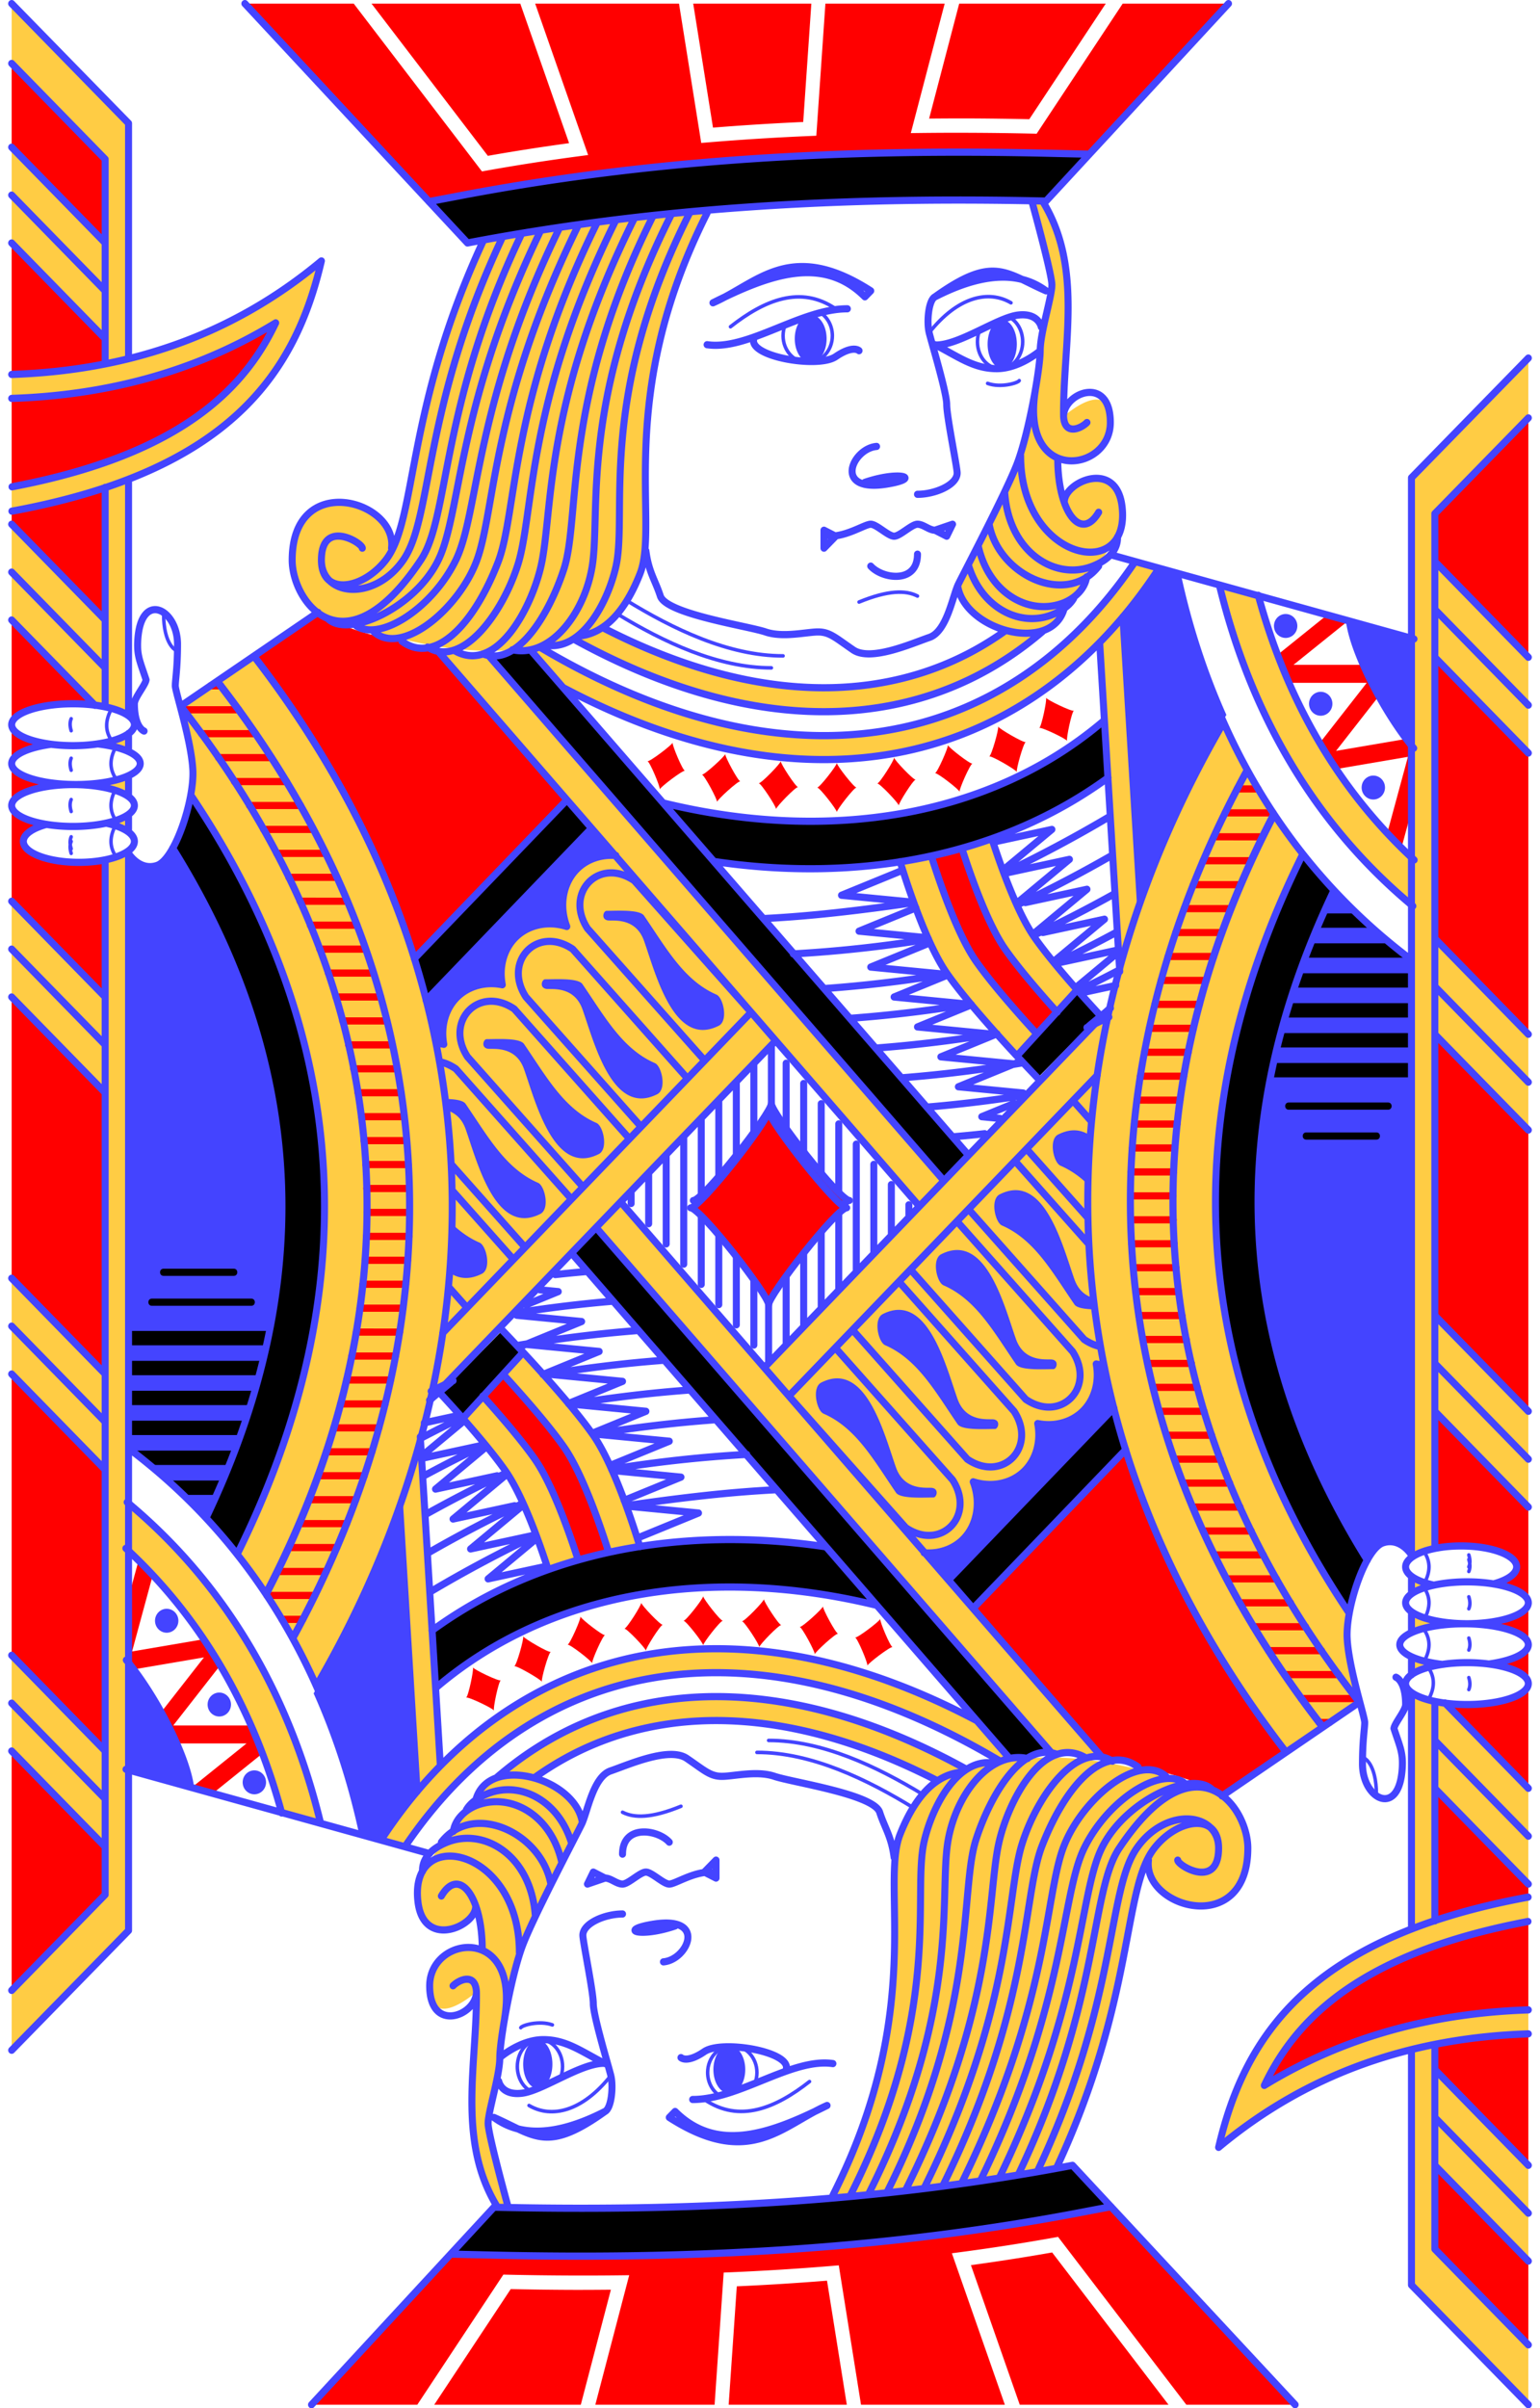 <?xml version="1.0" encoding="UTF-8" standalone="no"?>
<svg
   width="1.743in"
   height="2.725in"
   viewBox="-120 -168 167.335 261.582"
   preserveAspectRatio="none"
   class="card"
   face="JD"
   version="1.1"
   id="svg3675"
   xmlns="http://www.w3.org/2000/svg"
   xmlns:svg="http://www.w3.org/2000/svg">
  <defs
     id="defs3589" />
  <g
     id="use3635"
     transform="matrix(0.127,0,0,0.13,-118.732,-167.609)">
    <path
       fill="#ffcc44"
       d="M 0,0 V 602.5 A 52.5,17.5 0 0 1 52.5,585 52.5,17.5 0 0 1 100,595.092 V 397.393 C 208.286,356.236 247.222,289.517 265,215 214.523,256.168 159.203,282.41 100,296.691 V 100 Z M 0,602.5 V 635 c 0,-7.263 13.907,-13.493 33.711,-16.141 l 0.301,-0.002 A 52.5,17.5 0 0 1 0,602.5 Z M 0,635 v 35 A 52.5,17.5 0 0 1 52.5,652.5 52.5,17.5 0 0 1 100,662.592 V 645.057 C 90.047,649.557 73.609,652.5 55,652.5 24.624,652.5 0,644.665 0,635 Z m 0,35 V 1710 L 100,1610 V 707.814 C 92.207,713.556 76.108,717.5 57.5,717.5 31.266,717.5 10,709.665 10,700 c 0,-5.867 7.837,-11.059 19.863,-14.234 A 52.5,17.5 0 0 1 0,670 Z M 872.922,165.369 C 878.474,185.244 890,227.409 890,235 c 0,10 -10,40 -10,55 0,15 -10,70 -20,95 -10,25 -45,90 -50.285,100.826 2.871,18.592 22.06,32.816 42.186,38.035 l -1.488,-0.033 c -33.861,23.766 -71.467,38.494 -112.363,44.629 C 669.735,578.704 590.814,564.241 505.551,521.316 l -0.656,0.295 c 11.605,-7.363 23.09,-21.337 32.703,-45.244 C 554.796,433.598 515,330 595,175 527.022,174.999 461.402,179.195 403.783,197.625 342.894,325.705 345.947,412.394 326.031,454.139 330,415 240,390 240,465 c 0,20.578 15.555,49.798 43.029,51.09 65.149,21.071 129.949,36.622 202.684,12.24 2.377,-0.215 4.794,-0.655 7.232,-1.334 l -10.629,4.787 c 93.453,50.018 181.504,68.032 258.699,56.453 52.213,-7.832 99.7,-29.078 141.033,-63.695 l -1.729,-0.039 c 9.594,-2.607 17.178,-8.654 20.148,-18.941 24.05,-28.32 34.2,-44.003 46.781,-61.896 2.826,-6.006 3.973,-13.878 2.75,-23.664 -5,-40 -49.999,-20 -49.881,-4.727 -3.373,-10.432 -5.12,-21.981 -4.975,-35.377 C 914.503,387.622 940,374.143 940,350 c 0,-40 -40,-5 -40,-5 0,0 16.804,-123.51 -17.262,-178.781 z m 88.279,300.824 C 905.569,546.711 830.55,595.029 743.984,608.014 655.935,621.221 556.541,598.183 453.027,538.369 L 445,540 l 27.33,31.725 c 96.126,49.651 189.63,68.817 274.621,56.068 70.778,-10.617 134.609,-43.834 186.826,-96.938 l -2.9,3.176 17.164,274.627 17.586,-58.613 c -4.428,-70.84 -9.68,-154.886 -14.854,-237.656 9.408,-10.912 18.381,-22.524 26.883,-34.828 l 3.633,-5.258 z m 72.141,19.826 c 26.259,105.355 79.358,198.02 165.481,268.012 l 1.105,-38.525 C 1133.563,655.602 1090.542,580.332 1066.561,494.352 Z m -668.078,55.541 151.07,170.174 c -0.862,-0.059 -1.722,-0.103 -2.578,-0.115 -1.297,-0.018 -2.586,0.017 -3.863,0.105 -10.219,0.706 -19.688,4.787 -26.588,11.688 -11.544,11.544 -15.19,30.278 -8.35,47.686 -5.928,-1.859 -11.945,-2.542 -17.723,-2.143 -10.219,0.706 -19.689,4.787 -26.59,11.688 -9.67,9.67 -13.793,24.386 -10.859,39.141 -4.226,-0.84 -8.449,-1.111 -12.551,-0.828 -10.219,0.706 -19.689,4.787 -26.59,11.688 -9.617,9.617 -13.748,24.224 -10.908,38.896 -0.283,-0.06 -0.566,-0.133 -0.85,-0.188 -0.98,-0.203 -1.978,-0.307 -2.979,-0.311 -0.87,-0.003 -1.723,0.067 -2.555,0.207 l 0.389,2.127 C 342.124,763.333 292.851,653.033 207.75,544.896 l -63.596,41.584 C 147.98,601.13 154.045,623.759 155,640 c 0.352,5.977 -0.336,13.376 -1.412,21.789 156.379,228.199 134.295,446.701 38.824,633.137 27.042,33.288 49.713,70.29 68.02,110.166 43.963,-73.483 78.356,-154.444 98.051,-240.098 l -0.309,1.623 295.531,-300.145 121.16,136.479 21.035,-21.363 -387.895,-436.938 z M 100,609.904 a 52.5,17.5 0 0 1 -26.826,8.654 l 0.662,-0.006 c 10.648,1.235 19.751,3.489 26.164,6.389 z m 0,67.5 a 52.5,17.5 0 0 1 -19.865,7.443 l 1.057,-0.019 c 8.065,1.713 14.629,4.275 18.809,7.354 z m 738.641,20.332 -25.588,8.225 C 821.502,731.58 835.544,769.762 850,790 c 10.843,15.18 28.269,35.064 44.529,52.715 0,0 23.036,-12.071 16.199,-19.656 C 897.241,808.094 883.902,792.462 875,780 860.874,760.224 847.144,723.315 838.641,697.736 Z m -51.791,14.543 -26.717,4.648 C 767.967,741.662 783.721,787.209 800,810 c 14.389,20.144 40.371,48.569 59.836,69.07 7.133,7.513 16.883,-18.613 16.883,-18.613 C 858.628,841.113 837.464,817.45 825,800 809.834,778.767 795.125,737.784 786.85,712.279 Z"
       id="path3803" />
  </g>
  <g
     id="use3637"
     transform="matrix(-0.127,0,0,-0.13,46.068,93.191)">
    <path
       fill="#ffcc44"
       d="M 0,0 V 602.5 A 52.5,17.5 0 0 1 52.5,585 52.5,17.5 0 0 1 100,595.092 V 397.393 C 208.286,356.236 247.222,289.517 265,215 214.523,256.168 159.203,282.41 100,296.691 V 100 Z M 0,602.5 V 635 c 0,-7.263 13.907,-13.493 33.711,-16.141 l 0.301,-0.002 A 52.5,17.5 0 0 1 0,602.5 Z M 0,635 v 35 A 52.5,17.5 0 0 1 52.5,652.5 52.5,17.5 0 0 1 100,662.592 V 645.057 C 90.047,649.557 73.609,652.5 55,652.5 24.624,652.5 0,644.665 0,635 Z m 0,35 V 1710 L 100,1610 V 707.814 C 92.207,713.556 76.108,717.5 57.5,717.5 31.266,717.5 10,709.665 10,700 c 0,-5.867 7.837,-11.059 19.863,-14.234 A 52.5,17.5 0 0 1 0,670 Z M 872.922,165.369 C 878.474,185.244 890,227.409 890,235 c 0,10 -10,40 -10,55 0,15 -10,70 -20,95 -10,25 -45,90 -50.285,100.826 2.871,18.592 22.06,32.816 42.186,38.035 l -1.488,-0.033 c -33.861,23.766 -71.467,38.494 -112.363,44.629 C 669.735,578.704 590.814,564.241 505.551,521.316 l -0.656,0.295 c 11.605,-7.363 23.09,-21.337 32.703,-45.244 C 554.796,433.598 515,330 595,175 527.022,174.999 461.402,179.195 403.783,197.625 342.894,325.705 345.947,412.394 326.031,454.139 330,415 240,390 240,465 c 0,20.578 15.555,49.798 43.029,51.09 65.149,21.071 129.949,36.622 202.684,12.24 2.377,-0.215 4.794,-0.655 7.232,-1.334 l -10.629,4.787 c 93.453,50.018 181.504,68.032 258.699,56.453 52.213,-7.832 99.7,-29.078 141.033,-63.695 l -1.729,-0.039 c 9.594,-2.607 17.178,-8.654 20.148,-18.941 24.05,-28.32 34.2,-44.003 46.781,-61.896 2.826,-6.006 3.973,-13.878 2.75,-23.664 -5,-40 -49.999,-20 -49.881,-4.727 -3.373,-10.432 -5.12,-21.981 -4.975,-35.377 C 914.503,387.622 940,374.143 940,350 c 0,-40 -40,-5 -40,-5 0,0 16.804,-123.51 -17.262,-178.781 z m 88.279,300.824 C 905.569,546.711 830.55,595.029 743.984,608.014 655.935,621.221 556.541,598.183 453.027,538.369 L 445,540 l 27.33,31.725 c 96.126,49.651 189.63,68.817 274.621,56.068 70.778,-10.617 134.609,-43.834 186.826,-96.938 l -2.9,3.176 17.164,274.627 17.586,-58.613 c -4.428,-70.84 -9.68,-154.886 -14.854,-237.656 9.408,-10.912 18.381,-22.524 26.883,-34.828 l 3.633,-5.258 z m 72.141,19.826 c 26.259,105.355 79.358,198.02 165.481,268.012 l 1.105,-38.525 C 1133.563,655.602 1090.542,580.332 1066.561,494.352 Z m -668.078,55.541 151.07,170.174 c -0.862,-0.059 -1.722,-0.103 -2.578,-0.115 -1.297,-0.018 -2.586,0.017 -3.863,0.105 -10.219,0.706 -19.688,4.787 -26.588,11.688 -11.544,11.544 -15.19,30.278 -8.35,47.686 -5.928,-1.859 -11.945,-2.542 -17.723,-2.143 -10.219,0.706 -19.689,4.787 -26.59,11.688 -9.67,9.67 -13.793,24.386 -10.859,39.141 -4.226,-0.84 -8.449,-1.111 -12.551,-0.828 -10.219,0.706 -19.689,4.787 -26.59,11.688 -9.617,9.617 -13.748,24.224 -10.908,38.896 -0.283,-0.06 -0.566,-0.133 -0.85,-0.188 -0.98,-0.203 -1.978,-0.307 -2.979,-0.311 -0.87,-0.003 -1.723,0.067 -2.555,0.207 l 0.389,2.127 C 342.124,763.333 292.851,653.033 207.75,544.896 l -63.596,41.584 C 147.98,601.13 154.045,623.759 155,640 c 0.352,5.977 -0.336,13.376 -1.412,21.789 156.379,228.199 134.295,446.701 38.824,633.137 27.042,33.288 49.713,70.29 68.02,110.166 43.963,-73.483 78.356,-154.444 98.051,-240.098 l -0.309,1.623 295.531,-300.145 121.16,136.479 21.035,-21.363 -387.895,-436.938 z M 100,609.904 a 52.5,17.5 0 0 1 -26.826,8.654 l 0.662,-0.006 c 10.648,1.235 19.751,3.489 26.164,6.389 z m 0,67.5 a 52.5,17.5 0 0 1 -19.865,7.443 l 1.057,-0.019 c 8.065,1.713 14.629,4.275 18.809,7.354 z m 738.641,20.332 -25.588,8.225 C 821.502,731.58 835.544,769.762 850,790 c 10.843,15.18 28.269,35.064 44.529,52.715 0,0 23.036,-12.071 16.199,-19.656 C 897.241,808.094 883.902,792.462 875,780 860.874,760.224 847.144,723.315 838.641,697.736 Z m -51.791,14.543 -26.717,4.648 C 767.967,741.662 783.721,787.209 800,810 c 14.389,20.144 40.371,48.569 59.836,69.07 7.133,7.513 16.883,-18.613 16.883,-18.613 C 858.628,841.113 837.464,817.45 825,800 809.834,778.767 795.125,737.784 786.85,712.279 Z"
       id="path3807" />
  </g>
  <g
     id="use3639"
     transform="matrix(0.127,0,0,0.13,-118.732,-167.609)">
    <path
       fill="#ff0000"
       d="m 199.521,0 157.664,165.582 25.473,-4.902 c 149.958,-27.996 296.776,-37.138 441.393,-36.51 20.66,0.09 41.275,0.378 61.848,0.84 l 34.475,1.57 L 1040.949,0 h -90.371 l -73.627,108.701 -3.268,-0.072 c -17.44,-0.384 -35.101,-0.607 -52.801,-0.684 -14.191,-0.062 -28.397,-0.029 -43.678,0.152 l -7.916,0.094 L 798.268,0 H 696.223 l -7.773,110.4 -5.359,0.221 c -28.906,1.195 -58.058,2.965 -87.605,5.359 L 589.971,116.428 570.955,0 H 447.898 l 45.314,126.52 -7.391,0.957 c -26.194,3.391 -52.95,7.403 -79.91,12.123 L 402.369,140.221 292.633,0 Z m 108.35,0 99.543,127.197 c 23.432,-4.051 46.649,-7.54 69.502,-10.588 L 435.15,0 Z m 275.244,0 16.924,103.627 c 25.991,-2.041 51.693,-3.606 77.189,-4.721 L 684.191,0 Z m 227.576,0 -25.73,96.07 c 12.299,-0.107 24.295,-0.176 35.975,-0.125 16.664,0.072 33.27,0.302 49.725,0.645 L 936.086,0 Z M 0,50 v 70 l 80,80 v -70 z m 0,150 v 109.854 c 27.325,-0.911 54.014,-3.781 80,-8.816 V 280 Z m 225.898,66.748 C 156.887,308.026 80.516,327.253 0,329.854 v 73.936 c 87.942,-16.247 143.49,-43.188 179.627,-75.494 20.794,-18.589 35.415,-39.201 46.271,-61.547 z M 80,404.438 C 56.424,412.129 29.87,418.722 0,424.094 V 435 l 80,80 z m 182.084,104.172 -54.93,36.684 c 65.585,82.864 109.888,167.062 137.031,251.623 L 475.107,665.293 365.264,541.561 c -34.415,-10.878 -70.714,-12.66 -103.18,-32.951 z m 863.334,2.24 -42.344,33.27 9.807,23.381 h 66.514 l -40.512,50.641 14.359,21.424 61.381,-10.23 -17.67,63.613 12.203,12.115 10.982,-39.539 -0.596,-43.387 -6.068,-7.82 -60.371,10.062 36.715,-45.895 L 1156.74,552.5 h -60.057 l 46.652,-36.656 z M 0,515 v 87.5 a 52.5,17.5 0 0 1 52.5,-17.5 52.5,17.5 0 0 1 18.664,1.164 z m 0,87.5 V 635 c 0,-7.263 13.907,-13.493 33.711,-16.141 l 0.301,-0.002 A 52.5,17.5 0 0 1 0,602.5 Z M 0,635 v 35 a 52.5,17.5 0 0 1 52.5,-17.5 52.5,17.5 0 0 1 27.5,2.619 v -4.545 C 72.493,651.797 64.012,652.5 55,652.5 24.624,652.5 0,644.665 0,635 Z m 0,35 v 80 l 80,80 V 715.414 C 73.302,716.744 65.642,717.5 57.5,717.5 31.266,717.5 10,709.665 10,700 c 0,-5.867 7.837,-11.059 19.863,-14.234 A 52.5,17.5 0 0 1 0,670 Z M 170.152,567 a 3,3 0 1 0 0,6 h 8.428 0.381 a 3,3 0 1 0 0,-6 h -0.381 z M 72.721,586.354 A 52.5,17.5 0 0 1 80,587.619 v -1.266 z M 146.998,587 a 3,3 0 1 0 0,6 h 46.938 0.355 a 3,3 0 1 0 0,-6 h -0.355 z m 15.473,20 a 3,3 0 1 0 0,6 h 45.842 0.324 a 3,3 0 1 0 0,-6 H 208.312 Z M 80,617.393 a 52.5,17.5 0 0 1 -6.863,1.166 l 0.699,-0.006 c 2.125,0.247 4.17,0.544 6.164,0.869 z M 176.955,627 a 3,3 0 1 0 0,6 h 44.982 0.297 a 3,3 0 1 0 0,-6 h -0.297 z m 13.672,20 a 3,3 0 1 0 0,6 h 44.199 0.27 a 3,3 0 1 0 0,-6 h -0.27 z m 12.871,20 a 3,3 0 1 0 0,6 h 43.381 0.25 a 3,3 0 1 0 0,-6 h -0.25 z m 12.078,20 a 3,3 0 1 0 0,6 h 42.422 a 3,3 0 1 0 0,-6 z m 597.477,18.961 -26.203,6.318 C 795.125,737.784 809.834,778.767 825,800 c 12.701,17.782 34.437,42.018 52.748,61.559 L 894.529,842.715 C 878.269,825.064 860.843,805.18 850,790 835.544,769.762 821.502,731.58 813.053,705.961 Z M 226.846,707 a 3,3 0 1 0 0,6 h 41.582 a 3,3 0 1 0 0,-6 z m 10.307,20 a 3,3 0 1 0 0,6 h 41.021 a 3,3 0 1 0 0,-6 z m 9.557,20 a 3,3 0 1 0 0,6 h 40.467 a 3,3 0 1 0 0,-6 z m 8.814,20 a 3,3 0 1 0 0,6 h 39.76 0.156 a 3,3 0 1 0 0,-6 h -0.156 z m 8.082,20 a 3,3 0 1 0 0,6 h 39.141 a 3,3 0 1 0 0,-6 z m 7.354,20 a 3,3 0 1 0 0,6 h 38.609 a 3,3 0 1 0 0,-6 z m 6.514,20 a 3,3 0 1 0 0,6 h 38.264 a 3,3 0 1 0 0,-6 z M 0,830 v 235 l 80,80 V 910 Z m 283.213,17 a 3,3 0 1 0 0,6 h 37.809 a 3,3 0 1 0 0,-6 z m 5.043,20 a 3,3 0 1 0 0,6 h 37.439 a 3,3 0 1 0 0,-6 z m 4.354,20 a 3,3 0 1 0 0,6 h 37.152 a 3,3 0 1 0 0,-6 z m 3.668,20 a 3,3 0 1 0 0,6 h 36.945 a 3,3 0 1 0 0,-6 z m 2.986,20 a 3,3 0 1 0 0,6 h 36.627 a 3,3 0 1 0 0,-6 z m 2.197,20 a 3,3 0 1 0 0,6 h 36.453 a 3,3 0 1 0 0,-6 z m 1.49,20 a 3,3 0 1 0 0,6 h 36.398 a 3,3 0 1 0 0,-6 z m 0.83,20 a 3,3 0 1 0 0,6 H 340 a 3,3 0 1 0 0,-6 z m 0.174,20 a 3,3 0 1 0 0,6 H 340 a 3,3 0 1 0 0,-6 z m -0.484,20 a 3,3 0 1 0 0,6 h 36.412 a 3,3 0 1 0 0,-6 z m -1.137,20 a 3,3 0 1 0 0,6 h 36.447 a 3,3 0 1 0 0,-6 z m -1.787,20 a 3,3 0 1 0 0,6 h 36.555 a 3,3 0 1 0 0,-6 z m -2.52,20 a 3,3 0 1 0 0,6 h 36.816 a 3,3 0 1 0 0,-6 z m -3.184,20 a 3,3 0 1 0 0,6 h 37.115 a 3,3 0 1 0 0,-6 z m -3.826,20 a 3,3 0 1 0 0,6 h 37.354 a 3,3 0 1 0 0,-6 z M 0,1145 v 235 l 80,80 v -235 z m 286.551,2 a 3,3 0 1 0 0,6 h 37.656 a 3,3 0 1 0 0,-6 z m -5.109,20 a 3,3 0 1 0 0,6 h 38.023 a 3,3 0 1 0 0,-6 z m -5.75,20 a 3,3 0 1 0 0,6 h 38.445 a 3,3 0 1 0 0,-6 z m -6.396,20 a 3,3 0 1 0 0,6 h 38.914 a 3,3 0 1 0 0,-6 z m -7.041,20 a 3,3 0 1 0 0,6 h 39.396 a 3,3 0 1 0 0,-6 z m -7.691,20 a 3,3 0 1 0 0,6 h 39.844 a 3,3 0 1 0 0,-6 z m -8.342,20 a 3,3 0 1 0 0,6 h 40.34 a 3,3 0 0 0 0.002,0 3,3 0 0 0 0.006,0 h 0.039 a 3,3 0 0 0 0.162,-5.996 3,3 0 0 0 -0.178,0 h -0.031 z m -9,20 a 3,3 0 1 0 0,6 h 40.883 a 3,3 0 1 0 0,-6 z m -9.66,20 a 3,3 0 1 0 0,6 h 41.463 a 3,3 0 1 0 0,-6 z m -9.125,20 a 3,3 0 1 0 0,6 h 40.877 a 3,3 0 1 0 0,-6 z m 12.818,20 a 3,3 0 1 0 0,6 h 17.703 0.125 a 3,3 0 1 0 0,-6 h -0.125 z M 0,1459.955 V 1660 l 80,-80 v -40.768 z"
       id="path3811" />
  </g>
  <g
     id="use3641"
     transform="matrix(-0.127,0,0,-0.13,46.068,93.191)">
    <path
       fill="#ff0000"
       d="m 199.521,0 157.664,165.582 25.473,-4.902 c 149.958,-27.996 296.776,-37.138 441.393,-36.51 20.66,0.09 41.275,0.378 61.848,0.84 l 34.475,1.57 L 1040.949,0 h -90.371 l -73.627,108.701 -3.268,-0.072 c -17.44,-0.384 -35.101,-0.607 -52.801,-0.684 -14.191,-0.062 -28.397,-0.029 -43.678,0.152 l -7.916,0.094 L 798.268,0 H 696.223 l -7.773,110.4 -5.359,0.221 c -28.906,1.195 -58.058,2.965 -87.605,5.359 L 589.971,116.428 570.955,0 H 447.898 l 45.314,126.52 -7.391,0.957 c -26.194,3.391 -52.95,7.403 -79.91,12.123 L 402.369,140.221 292.633,0 Z m 108.35,0 99.543,127.197 c 23.432,-4.051 46.649,-7.54 69.502,-10.588 L 435.15,0 Z m 275.244,0 16.924,103.627 c 25.991,-2.041 51.693,-3.606 77.189,-4.721 L 684.191,0 Z m 227.576,0 -25.73,96.07 c 12.299,-0.107 24.295,-0.176 35.975,-0.125 16.664,0.072 33.27,0.302 49.725,0.645 L 936.086,0 Z M 0,50 v 70 l 80,80 v -70 z m 0,150 v 109.854 c 27.325,-0.911 54.014,-3.781 80,-8.816 V 280 Z m 225.898,66.748 C 156.887,308.026 80.516,327.253 0,329.854 v 73.936 c 87.942,-16.247 143.49,-43.188 179.627,-75.494 20.794,-18.589 35.415,-39.201 46.271,-61.547 z M 80,404.438 C 56.424,412.129 29.87,418.722 0,424.094 V 435 l 80,80 z m 182.084,104.172 -54.93,36.684 c 65.585,82.864 109.888,167.062 137.031,251.623 L 475.107,665.293 365.264,541.561 c -34.415,-10.878 -70.714,-12.66 -103.18,-32.951 z m 863.334,2.24 -42.344,33.27 9.807,23.381 h 66.514 l -40.512,50.641 14.359,21.424 61.381,-10.23 -17.67,63.613 12.203,12.115 10.982,-39.539 -0.596,-43.387 -6.068,-7.82 -60.371,10.062 36.715,-45.895 L 1156.74,552.5 h -60.057 l 46.652,-36.656 z M 0,515 v 87.5 a 52.5,17.5 0 0 1 52.5,-17.5 52.5,17.5 0 0 1 18.664,1.164 z m 0,87.5 V 635 c 0,-7.263 13.907,-13.493 33.711,-16.141 l 0.301,-0.002 A 52.5,17.5 0 0 1 0,602.5 Z M 0,635 v 35 a 52.5,17.5 0 0 1 52.5,-17.5 52.5,17.5 0 0 1 27.5,2.619 v -4.545 C 72.493,651.797 64.012,652.5 55,652.5 24.624,652.5 0,644.665 0,635 Z m 0,35 v 80 l 80,80 V 715.414 C 73.302,716.744 65.642,717.5 57.5,717.5 31.266,717.5 10,709.665 10,700 c 0,-5.867 7.837,-11.059 19.863,-14.234 A 52.5,17.5 0 0 1 0,670 Z M 170.152,567 a 3,3 0 1 0 0,6 h 8.428 0.381 a 3,3 0 1 0 0,-6 h -0.381 z M 72.721,586.354 A 52.5,17.5 0 0 1 80,587.619 v -1.266 z M 146.998,587 a 3,3 0 1 0 0,6 h 46.938 0.355 a 3,3 0 1 0 0,-6 h -0.355 z m 15.473,20 a 3,3 0 1 0 0,6 h 45.842 0.324 a 3,3 0 1 0 0,-6 H 208.312 Z M 80,617.393 a 52.5,17.5 0 0 1 -6.863,1.166 l 0.699,-0.006 c 2.125,0.247 4.17,0.544 6.164,0.869 z M 176.955,627 a 3,3 0 1 0 0,6 h 44.982 0.297 a 3,3 0 1 0 0,-6 h -0.297 z m 13.672,20 a 3,3 0 1 0 0,6 h 44.199 0.27 a 3,3 0 1 0 0,-6 h -0.27 z m 12.871,20 a 3,3 0 1 0 0,6 h 43.381 0.25 a 3,3 0 1 0 0,-6 h -0.25 z m 12.078,20 a 3,3 0 1 0 0,6 h 42.422 a 3,3 0 1 0 0,-6 z m 597.477,18.961 -26.203,6.318 C 795.125,737.784 809.834,778.767 825,800 c 12.701,17.782 34.437,42.018 52.748,61.559 L 894.529,842.715 C 878.269,825.064 860.843,805.18 850,790 835.544,769.762 821.502,731.58 813.053,705.961 Z M 226.846,707 a 3,3 0 1 0 0,6 h 41.582 a 3,3 0 1 0 0,-6 z m 10.307,20 a 3,3 0 1 0 0,6 h 41.021 a 3,3 0 1 0 0,-6 z m 9.557,20 a 3,3 0 1 0 0,6 h 40.467 a 3,3 0 1 0 0,-6 z m 8.814,20 a 3,3 0 1 0 0,6 h 39.76 0.156 a 3,3 0 1 0 0,-6 h -0.156 z m 8.082,20 a 3,3 0 1 0 0,6 h 39.141 a 3,3 0 1 0 0,-6 z m 7.354,20 a 3,3 0 1 0 0,6 h 38.609 a 3,3 0 1 0 0,-6 z m 6.514,20 a 3,3 0 1 0 0,6 h 38.264 a 3,3 0 1 0 0,-6 z M 0,830 v 235 l 80,80 V 910 Z m 283.213,17 a 3,3 0 1 0 0,6 h 37.809 a 3,3 0 1 0 0,-6 z m 5.043,20 a 3,3 0 1 0 0,6 h 37.439 a 3,3 0 1 0 0,-6 z m 4.354,20 a 3,3 0 1 0 0,6 h 37.152 a 3,3 0 1 0 0,-6 z m 3.668,20 a 3,3 0 1 0 0,6 h 36.945 a 3,3 0 1 0 0,-6 z m 2.986,20 a 3,3 0 1 0 0,6 h 36.627 a 3,3 0 1 0 0,-6 z m 2.197,20 a 3,3 0 1 0 0,6 h 36.453 a 3,3 0 1 0 0,-6 z m 1.49,20 a 3,3 0 1 0 0,6 h 36.398 a 3,3 0 1 0 0,-6 z m 0.83,20 a 3,3 0 1 0 0,6 H 340 a 3,3 0 1 0 0,-6 z m 0.174,20 a 3,3 0 1 0 0,6 H 340 a 3,3 0 1 0 0,-6 z m -0.484,20 a 3,3 0 1 0 0,6 h 36.412 a 3,3 0 1 0 0,-6 z m -1.137,20 a 3,3 0 1 0 0,6 h 36.447 a 3,3 0 1 0 0,-6 z m -1.787,20 a 3,3 0 1 0 0,6 h 36.555 a 3,3 0 1 0 0,-6 z m -2.52,20 a 3,3 0 1 0 0,6 h 36.816 a 3,3 0 1 0 0,-6 z m -3.184,20 a 3,3 0 1 0 0,6 h 37.115 a 3,3 0 1 0 0,-6 z m -3.826,20 a 3,3 0 1 0 0,6 h 37.354 a 3,3 0 1 0 0,-6 z M 0,1145 v 235 l 80,80 v -235 z m 286.551,2 a 3,3 0 1 0 0,6 h 37.656 a 3,3 0 1 0 0,-6 z m -5.109,20 a 3,3 0 1 0 0,6 h 38.023 a 3,3 0 1 0 0,-6 z m -5.75,20 a 3,3 0 1 0 0,6 h 38.445 a 3,3 0 1 0 0,-6 z m -6.396,20 a 3,3 0 1 0 0,6 h 38.914 a 3,3 0 1 0 0,-6 z m -7.041,20 a 3,3 0 1 0 0,6 h 39.396 a 3,3 0 1 0 0,-6 z m -7.691,20 a 3,3 0 1 0 0,6 h 39.844 a 3,3 0 1 0 0,-6 z m -8.342,20 a 3,3 0 1 0 0,6 h 40.34 a 3,3 0 0 0 0.002,0 3,3 0 0 0 0.006,0 h 0.039 a 3,3 0 0 0 0.162,-5.996 3,3 0 0 0 -0.178,0 h -0.031 z m -9,20 a 3,3 0 1 0 0,6 h 40.883 a 3,3 0 1 0 0,-6 z m -9.66,20 a 3,3 0 1 0 0,6 h 41.463 a 3,3 0 1 0 0,-6 z m -9.125,20 a 3,3 0 1 0 0,6 h 40.877 a 3,3 0 1 0 0,-6 z m 12.818,20 a 3,3 0 1 0 0,6 h 17.703 0.125 a 3,3 0 1 0 0,-6 h -0.125 z M 0,1459.955 V 1660 l 80,-80 v -40.768 z"
       id="path3815" />
  </g>
  <g
     id="use3643"
     transform="matrix(0.127,0,0,0.13,-118.732,-167.609)">
    <path
       fill="#4444ff"
       d="m 509,758 c 9,0 28.315,-1.237 32,4 19,27 34.047,54.141 62,66 5.895,2.501 10.258,21.901 2,26 -38.418,19.069 -54.167,-44.095 -64,-71 -7.297,-19.969 -27.054,-16.342 -31,-17 -6,-1 -3.687,-8 -1,-8 z m -52.661,57.231 c 9,0 28.315,-1.237 32,4 19,27 34.047,54.141 62,66 5.895,2.501 10.258,21.901 2,26 -38.418,19.069 -54.167,-44.095 -64,-71 -7.297,-19.969 -27.054,-16.342 -31,-17 -6,-1 -3.687,-8 -1,-8 z m -50,50 c 9,0 28.315,-1.237 32,4 19,27 34.047,54.141 62,66 5.895,2.501 10.258,21.901 2,26 -38.418,19.069 -54.167,-44.095 -64,-71 -7.297,-19.969 -27.054,-16.342 -31,-17 -6,-1 -3.687,-8 -1,-8 z m -35.09,49.918 c 7.579,0.188 14.956,1.05 17.09,4.082 19,27 34.047,54.141 62,66 5.895,2.501 10.258,21.901 2,26 -38.418,19.069 -54.167,-44.095 -64,-71 -3.549,-9.711 -10.044,-13.842 -16.235,-15.599 m 4.186,94.433 c 7.016,6.682 14.831,12.255 24.049,16.166 5.895,2.501 10.258,21.901 2,26 -10.879,5.4 -19.941,4.206 -27.565,-0.892 M 697.25,280 a 13.625,20 0 0 1 -13.625,20 13.625,20 0 0 1 -13.625,-20 13.625,20 0 0 1 13.625,-20 13.625,20 0 0 1 13.625,20 z m 162.75,4.506 a 12.5,20.292 0 0 1 -12.5,20.292 12.5,20.292 0 0 1 -12.5,-20.292 12.5,20.292 0 0 1 12.5,-20.292 12.5,20.292 0 0 1 12.5,20.292 z m 179.288,309.789 c -17.009,-37.323 -29.874,-76.645 -38.918,-117.435 l -19.08,-4.558 -3.633,5.258 c -8.474,12.264 -17.414,23.846 -26.839,34.714 5.125,82.8 10.381,166.892 15.044,237.706 19.442,-54.632 44.354,-106.743 73.427,-155.684 z m 105.312,-78.325 55.194,14.905 m -55.194,-14.905 c 3.51,27.018 30.401,77.532 54.943,106.167 l 0.251,-91.261 M 137.57,706 c -4.348,7.569 -8.855,12.681 -13.242,14.107 C 109.291,724.995 100,709.976 100,709.976 l 0.078,496.904 c 23.977,17.954 45.709,37.081 66.058,57.431 82.103,-167.626 100.655,-356.414 -28.566,-558.312 z M 100,1610 -10,1720 m 364.528,-887.179 141.618,-143.829 20.83,22.783 c -1.078,-0.089 -2.152,-0.14 -3.221,-0.156 -1.297,-0.018 -2.586,0.017 -3.863,0.105 -10.219,0.706 -19.688,4.787 -26.588,11.688 -11.544,11.544 -15.19,30.278 -8.35,47.686 -5.928,-1.859 -11.945,-2.542 -17.723,-2.143 -10.219,0.706 -19.689,4.787 -26.59,11.688 -9.67,9.67 -13.793,24.386 -10.859,39.141 -4.226,-0.84 -8.449,-1.111 -12.551,-0.828 -10.219,0.706 -19.689,4.787 -26.59,11.688 -9.617,9.617 -13.748,24.224 -10.908,38.896 -0.283,-0.06 -0.566,-0.133 -0.85,-0.188 -0.98,-0.203 -1.978,-0.307 -2.979,-0.311 -0.87,-0.003 -1.723,0.068 -2.555,0.208 z M 1100,520 a 10,10 0 0 1 -10,10 10,10 0 0 1 -10,-10 10,10 0 0 1 10,-10 10,10 0 0 1 10,10 z m 30,65 a 10,10 0 0 1 -10,10 10,10 0 0 1 -10,-10 10,10 0 0 1 10,-10 10,10 0 0 1 10,10 z m 45,70 a 10,10 0 0 1 -10,10 10,10 0 0 1 -10,-10 10,10 0 0 1 10,-10 10,10 0 0 1 10,10 z"
       id="path3819" />
  </g>
  <g
     id="use3645"
     transform="matrix(-0.127,0,0,-0.13,46.068,93.191)">
    <path
       fill="#4444ff"
       d="m 509,758 c 9,0 28.315,-1.237 32,4 19,27 34.047,54.141 62,66 5.895,2.501 10.258,21.901 2,26 -38.418,19.069 -54.167,-44.095 -64,-71 -7.297,-19.969 -27.054,-16.342 -31,-17 -6,-1 -3.687,-8 -1,-8 z m -52.661,57.231 c 9,0 28.315,-1.237 32,4 19,27 34.047,54.141 62,66 5.895,2.501 10.258,21.901 2,26 -38.418,19.069 -54.167,-44.095 -64,-71 -7.297,-19.969 -27.054,-16.342 -31,-17 -6,-1 -3.687,-8 -1,-8 z m -50,50 c 9,0 28.315,-1.237 32,4 19,27 34.047,54.141 62,66 5.895,2.501 10.258,21.901 2,26 -38.418,19.069 -54.167,-44.095 -64,-71 -7.297,-19.969 -27.054,-16.342 -31,-17 -6,-1 -3.687,-8 -1,-8 z m -35.09,49.918 c 7.579,0.188 14.956,1.05 17.09,4.082 19,27 34.047,54.141 62,66 5.895,2.501 10.258,21.901 2,26 -38.418,19.069 -54.167,-44.095 -64,-71 -3.549,-9.711 -10.044,-13.842 -16.235,-15.599 m 4.186,94.433 c 7.016,6.682 14.831,12.255 24.049,16.166 5.895,2.501 10.258,21.901 2,26 -10.879,5.4 -19.941,4.206 -27.565,-0.892 M 697.25,280 a 13.625,20 0 0 1 -13.625,20 13.625,20 0 0 1 -13.625,-20 13.625,20 0 0 1 13.625,-20 13.625,20 0 0 1 13.625,20 z m 162.75,4.506 a 12.5,20.292 0 0 1 -12.5,20.292 12.5,20.292 0 0 1 -12.5,-20.292 12.5,20.292 0 0 1 12.5,-20.292 12.5,20.292 0 0 1 12.5,20.292 z m 179.288,309.789 c -17.009,-37.323 -29.874,-76.645 -38.918,-117.435 l -19.08,-4.558 -3.633,5.258 c -8.474,12.264 -17.414,23.846 -26.839,34.714 5.125,82.8 10.381,166.892 15.044,237.706 19.442,-54.632 44.354,-106.743 73.427,-155.684 z m 105.312,-78.325 55.194,14.905 m -55.194,-14.905 c 3.51,27.018 30.401,77.532 54.943,106.167 l 0.251,-91.261 M 137.57,706 c -4.348,7.569 -8.855,12.681 -13.242,14.107 C 109.291,724.995 100,709.976 100,709.976 l 0.078,496.904 c 23.977,17.954 45.709,37.081 66.058,57.431 82.103,-167.626 100.655,-356.414 -28.566,-558.312 z M 100,1610 -10,1720 m 364.528,-887.179 141.618,-143.829 20.83,22.783 c -1.078,-0.089 -2.152,-0.14 -3.221,-0.156 -1.297,-0.018 -2.586,0.017 -3.863,0.105 -10.219,0.706 -19.688,4.787 -26.588,11.688 -11.544,11.544 -15.19,30.278 -8.35,47.686 -5.928,-1.859 -11.945,-2.542 -17.723,-2.143 -10.219,0.706 -19.689,4.787 -26.59,11.688 -9.67,9.67 -13.793,24.386 -10.859,39.141 -4.226,-0.84 -8.449,-1.111 -12.551,-0.828 -10.219,0.706 -19.689,4.787 -26.59,11.688 -9.617,9.617 -13.748,24.224 -10.908,38.896 -0.283,-0.06 -0.566,-0.133 -0.85,-0.188 -0.98,-0.203 -1.978,-0.307 -2.979,-0.311 -0.87,-0.003 -1.723,0.068 -2.555,0.208 z M 1100,520 a 10,10 0 0 1 -10,10 10,10 0 0 1 -10,-10 10,10 0 0 1 10,-10 10,10 0 0 1 10,10 z m 30,65 a 10,10 0 0 1 -10,10 10,10 0 0 1 -10,-10 10,10 0 0 1 10,-10 10,10 0 0 1 10,10 z m 45,70 a 10,10 0 0 1 -10,10 10,10 0 0 1 -10,-10 10,10 0 0 1 10,-10 10,10 0 0 1 10,10 z"
       id="path3823" />
  </g>
  <g
     id="use3647"
     transform="matrix(0.127,0,0,0.13,-118.732,-167.609)">
    <path
       fill="#000000"
       d="m 130,1057 c -4.057,-0.057 -4.057,6.057 0,6 h 60 c 4.057,0.057 4.057,-6.057 0,-6 z m -10,25 c -4.057,-0.057 -4.057,6.057 0,6 h 85 c 4.057,0.057 4.057,-6.057 0,-6 z m -20,27 v 12 h 117.996 l 2.322,-12 z m 0,25 v 12 h 112.19 l 2.612,-12 z m 0,25 v 12 h 104.353 l 3.774,-12 z m 0,25 v 12 h 96.806 l 3.483,-12 z m 17.561,37 h 68.505 l 4.935,-12 h -87.372 z m 29.898,25 h 27.866 l 4.935,-12 h -46.444 z M 885.898,125.01 c -20.572,-0.462 -41.188,-0.75 -61.848,-0.84 -144.617,-0.628 -291.435,8.513 -441.393,36.51 L 356.765,165.141 390,200 c 167.854,-31.337 332.223,-38.656 495,-35 l 35.361,-38.408 z m 48.586,474.122 c -96.952,80.76 -235.54,102.495 -377.1,68.721 l 43.715,48.936 c 123.687,18.042 244.26,-3.946 336.972,-69.989 z M 816.934,960.224 444.424,540.616 408.006,544.65 795.9,981.588 Z M 496.146,688.992 354.528,832.821 344.459,797.973 475.103,665.289 Z M 877.718,897.621 c -4.427,-4.522 -10.572,-10.854 -17.549,-18.39 l 51.237,-55.326 c 6.549,7.159 13.215,14.344 19.389,20.895 M 192.987,1295.533 c 94.897,-187.044 116.98,-405.546 -39.015,-633.202 -4.979,15.602 -9.504,32.46 -16.219,43.261 129.038,202.306 110.486,391.093 29.078,558.571 z"
       id="path3827" />
  </g>
  <g
     id="use3649"
     transform="matrix(-0.127,0,0,-0.13,46.068,93.191)">
    <path
       fill="#000000"
       d="m 130,1057 c -4.057,-0.057 -4.057,6.057 0,6 h 60 c 4.057,0.057 4.057,-6.057 0,-6 z m -10,25 c -4.057,-0.057 -4.057,6.057 0,6 h 85 c 4.057,0.057 4.057,-6.057 0,-6 z m -20,27 v 12 h 117.996 l 2.322,-12 z m 0,25 v 12 h 112.19 l 2.612,-12 z m 0,25 v 12 h 104.353 l 3.774,-12 z m 0,25 v 12 h 96.806 l 3.483,-12 z m 17.561,37 h 68.505 l 4.935,-12 h -87.372 z m 29.898,25 h 27.866 l 4.935,-12 h -46.444 z M 885.898,125.01 c -20.572,-0.462 -41.188,-0.75 -61.848,-0.84 -144.617,-0.628 -291.435,8.513 -441.393,36.51 L 356.765,165.141 390,200 c 167.854,-31.337 332.223,-38.656 495,-35 l 35.361,-38.408 z m 48.586,474.122 c -96.952,80.76 -235.54,102.495 -377.1,68.721 l 43.715,48.936 c 123.687,18.042 244.26,-3.946 336.972,-69.989 z M 816.934,960.224 444.424,540.616 408.006,544.65 795.9,981.588 Z M 496.146,688.992 354.528,832.821 344.459,797.973 475.103,665.289 Z M 877.718,897.621 c -4.427,-4.522 -10.572,-10.854 -17.549,-18.39 l 51.237,-55.326 c 6.549,7.159 13.215,14.344 19.389,20.895 M 192.987,1295.533 c 94.897,-187.044 116.98,-405.546 -39.015,-633.202 -4.979,15.602 -9.504,32.46 -16.219,43.261 129.038,202.306 110.486,391.093 29.078,558.571 z"
       id="path3831" />
  </g>
  <g
     id="use3651"
     transform="matrix(0.127,0,0,0.13,-118.732,-167.609)">
    <path
       stroke="#4444ff"
       stroke-linecap="round"
       stroke-linejoin="round"
       stroke-width="6"
       fill="none"
       d="M 100,709.952 V 1610 L -2.9802322e-6,1710 M 100,678.111 v 13.911 m 0,-46.99 v 17.312 m 0,-52.554 v 14.839 M 100,397.41 V 594.643 M 5.9604645e-7,5.9604645e-7 100,100 v 196.63 m 0.156,910.645 c 107.997,79.347 171.737,190.717 199.486,315.914 M 207.3,545.261 C 445.376,846.844 403.682,1165.656 260.675,1405.606 M 358.174,1166.617 653.704,866.472 M 365.264,541.561 774.865,1002.951 M 650,870.236 V 1005 M 635,885.469 V 1120.805 M 620,900.703 620,1103.908 m -15,-187.971 10e-6,171.074 M 590,931.172 V 1070.115 M 575,946.406 v 106.813 m -15,-91.578 -2e-5,74.682 m -15,-59.447 -10e-6,42.551 M 530,992.109 v 10.42 M 408.006,544.65 795.9,981.588 M 444.424,540.616 816.934,960.224 M 368.801,1110.75 632.661,842.769 M 354.528,832.821 496.146,688.992 M 344.459,797.973 475.103,665.289 M 144.449,587.034 262.085,508.61 m 678.016,-48.159 259.692,70.425 m -317.744,-6.336 c -41.333,34.618 -88.82,55.864 -141.033,63.696 -77.195,11.579 -165.246,-6.435 -258.699,-56.453 m -29.288,6.587 c 103.513,59.813 202.907,82.851 290.956,69.644 86.565,-12.985 161.584,-61.304 217.217,-141.821 m -110.79,57.636 C 816.55,547.595 778.945,562.323 738.049,568.457 669.735,578.704 590.814,564.241 505.551,521.317 m 51.833,146.536 c 141.56,33.774 280.148,12.039 377.1,-68.721 m -3.607,-65.101 17.164,274.628 m 2.725,-296.398 c 5.176,82.814 10.432,166.905 14.861,237.784 M 601.099,716.788 c 123.687,18.042 244.26,-3.946 336.972,-69.989 M 760.133,716.928 C 767.967,741.662 783.721,787.209 800,810 c 19.662,27.527 60.973,70.517 77.718,87.621 M 786.849,712.279 C 795.124,737.784 809.834,778.767 825,800 c 12.464,17.45 33.628,41.114 51.719,60.458 M 813.053,705.961 C 821.503,731.58 835.544,769.762 850,790 c 10.843,15.18 28.27,35.063 44.53,52.714 M 838.642,697.737 C 847.145,723.316 860.874,760.224 875,780 c 13.414,18.779 36.904,44.756 55.795,64.8 M 153.972,662.331 C 309.967,889.988 287.883,1108.489 192.987,1295.533 M 1199.928,715.507 c -53.227,-48.045 -91.438,-105.975 -116.853,-171.387 -6.273,-16.146 -11.767,-32.747 -16.514,-49.768 m 132.263,259.681 c -86.122,-69.992 -139.221,-162.657 -165.48,-268.012 m 111.257,29.951 c 3.51,27.018 30.401,77.532 54.943,106.167 M 80,240 -2.9802322e-7,160 M 0,120 80,200 M 80,280 -2.9802322e-7,200 M 80,555 -2.9802322e-7,475 M 0,435 80,515 M 80,870 -2.9802322e-7,790 M 0,750 80,830 M 80,910 -2.9802322e-7,830 M 80,1185 -2.9802322e-7,1105 M 0,1065 l 80,80 m 0,80 L -2.9802322e-7,1145 M 80,1500 -2.9802322e-7,1420 M 0,1380 l 80,80 m 0,80 L -2.9802322e-7,1460 M 80,715.826 V 1580 L -5.9604645e-7,1660 M 80,404.212 V 586.914 M 0,50 80,130 v 170.958 m 512.661,581.811 -100,-110 c -20,-30 10,-60 40,-40 l 100,110 M 538.524,938.376 440,830 c -20,-30 10,-60 40,-40 l 98.193,108.012 M 488.885,988.773 390,880 c -20,-30 10,-60 40,-40 l 98.606,108.467 M 366.055,884.082 c 4.519,0.868 9.232,2.776 13.945,5.918 l 98.886,108.774 m -39.626,40.411 -62.918,-69.21 m 0.515,21.566 52.371,57.608 m -39.892,40.118 -15.594,-17.153 M 516.977,711.775 c -1.078,-0.089 -2.152,-0.14 -3.221,-0.156 -1.297,-0.018 -2.586,0.017 -3.863,0.105 -10.219,0.706 -19.688,4.787 -26.588,11.688 -11.544,11.544 -15.19,30.278 -8.35,47.686 -5.928,-1.859 -11.945,-2.542 -17.723,-2.143 -10.219,0.706 -19.689,4.787 -26.59,11.688 -9.67,9.67 -13.793,24.386 -10.859,39.141 -4.226,-0.84 -8.449,-1.111 -12.551,-0.828 -10.219,0.706 -19.689,4.787 -26.59,11.688 -9.617,9.617 -13.748,24.224 -10.908,38.896 -0.283,-0.06 -0.566,-0.133 -0.85,-0.188 -0.98,-0.203 -1.978,-0.307 -2.979,-0.311 -0.87,-0.003 -1.723,0.068 -2.555,0.208 m 548.15,-45.143 -51.301,54.965 M 848.93,726.398 c 30.438,-14.244 60.781,-29.936 91.001,-47.503 m -79.702,74.228 c 27.325,-12.679 54.575,-26.511 81.729,-41.804 m -67.89,67.342 c 23.36,-10.811 46.666,-22.46 69.903,-35.142 m -51.546,58.583 c 17.883,-8.34 35.733,-17.177 53.545,-26.598 m -33.556,49.258 c 11.862,-5.596 23.71,-11.414 35.541,-17.48 m -27.996,48.272 c 6.272,-2.875 12.539,-5.81 18.803,-8.809 M 848.071,724.086 890,690 839.651,700.627 M 859.686,751.837 905,715 852.309,726.121 M 873.553,777.759 920,740 867.309,751.121 M 891.242,800.573 935,765 882.309,776.121 m 64.607,14.53 -49.607,10.47 m 12.974,21.167 36.743,-29.869 m -2.452,27.948 -27.265,5.754 m 4.567,28.001 18.259,-14.844 M 796.745,810.826 735,805 785,785 M 816.745,835.826 755,830 800.995,811.602 M 836.745,860.825 775,855 821.293,836.483 M 856.745,885.826 795,880 843.076,860.769 M 865.487,910.235 810,905 860,885 M 771.875,751.157 c -45.675,6.443 -87.52,11.323 -128.233,13.293 M 771.745,750.826 710,745 760,725 m 24.463,56.691 c -37.56,5.866 -76.037,10.142 -115.741,12.289 M 783.928,780.56 725,775 773.666,755.534 m 26.877,55.193 c -34.211,5.512 -69.172,9.723 -105.121,12.221 -0.113,0.008 -0.226,0.016 -0.338,0.024 m 125.478,12.752 c -33.673,5.426 -68.073,9.591 -103.426,12.104 m 125.324,12.589 c -33.626,5.47 -67.975,9.688 -103.271,12.263 M 865,885 c -33.784,5.565 -68.294,9.873 -103.757,12.527 m 102.932,14.978 c -26.572,4.034 -53.609,7.264 -81.218,9.499 m 49.582,22.21 c -9.118,0.981 -18.296,1.857 -27.537,2.622 M 845.626,931.474 830,930 857.643,918.943 M 137.753,705.592 c 129.038,202.306 110.486,391.093 29.078,558.571 M 144.664,587.05 c 211.433,263.851 187.394,526.874 72.807,741.458 m 23.227,36.982 C 368.264,1137.311 400.016,847.839 175.72,566.274 m -30.94,20.857 C 356.096,850.901 332.058,1113.924 217.853,1328.87 M 176.02,566.162 c 223.996,281.677 192.244,571.149 64.817,798.824 M 100,710 c 0,0 9.291,14.995 24.328,10.107 C 139.668,715.121 156.474,665.06 155,640 c -1.468,-24.957 -15,-65 -15,-70 0,-5 1.909,-14.691 1.909,-34.691 0,-30 -31.909,-45.309 -34.073,-2.527 C 107.209,545.174 110,550 115,565 m 0,0 c -0.676,4.552 -10,15 -10,20 0,20 8.286,22.809 8.286,22.809 M 0,602.5 A 52.5,17.5 0 0 1 52.5,585 52.5,17.5 0 0 1 105,602.5 52.5,17.5 0 0 1 52.5,620 52.5,17.5 0 0 1 0,602.5 M 0,635 c 0,0 0,0 0,0 0,-7.263 13.907,-13.493 33.71,-16.141 m 40.126,-0.306 C 94.935,621 110,627.44 110,635 c 0,9.665 -24.624,17.5 -55,17.5 -30.376,0 -55,-7.835 -55,-17.5 m 0,35 A 52.5,17.5 0 0 1 52.5,652.5 52.5,17.5 0 0 1 105,670 52.5,17.5 0 0 1 52.5,687.5 52.5,17.5 0 0 1 0,670 m 81.191,14.829 C 95.421,687.851 105,693.514 105,700 c 0,9.665 -21.266,17.5 -47.5,17.5 -26.234,0 -47.5,-7.835 -47.5,-17.5 0,-5.87 7.845,-11.066 19.884,-14.24 M 71.354,586.354 1.8096853e-5,515 M 0.02,309.855 C 97.554,306.607 187.046,278.578 265,215 242.582,308.966 186.547,390.542 0.192,424.084 M 0.026,329.865 C 80.534,327.262 156.893,308.022 225.898,266.748 215.042,289.094 200.421,309.706 179.627,328.295 143.531,360.564 88.07,387.481 0.303,403.733 M 403.784,197.624 C 336.263,339.655 347.37,430.787 320,465 c -20,25 -55,30 -55,0 0,-35 34.9,-14.626 35,-10 M 420.15,194.736 C 350.946,338.298 360.638,429.107 335,465 c -25,35 -70,30 -70,0 M 436.417,192.11 C 365.772,337.154 375.059,428.375 350,465 c -65,95 -110,35 -110,0 0,-75 90,-50 85,-10 M 452.669,189.51 C 380.329,335.873 384.964,425.072 365,465 c -20,40 -77.602,65.61 -94.572,48.745 M 468.763,187.305 C 395.282,334.978 400.064,424.872 380,465 c -20,40 -64.5,68.136 -85,55 M 484.862,185.097 C 410.176,334.001 413.892,422.783 398.06,465 c -15,40 -63.998,80.555 -88.06,60 M 500.989,182.866 C 425.269,333.183 432.827,424.628 416.121,466.749 395,520 361.556,552.647 333.873,532.762 M 517.083,180.7 C 440.175,332.311 447.076,424.662 433.307,468.06 420,510 385.05,555.512 355.845,537.641 M 532.953,178.991 C 455.14,331.615 463.149,424.349 453.116,468.935 445,505 414.577,561.021 378.609,540.433 M 548.832,177.272 C 470.166,330.965 486.957,428.902 472.488,472.432 460,510 433.177,553.423 404.187,543.706 M 564.713,175.556 C 485.046,330.227 504.286,424.838 496.669,470.246 490,510 460.572,546.713 428.474,539.875 M 580,175 C 500,330 527.498,425.817 516.915,470.683 510,500 488.836,539.016 459.373,536.333 M 595,175 c -80,155 -40.203,258.598 -57.401,301.367 -14.963,37.211 -34.463,50.386 -51.885,51.962 M 872.923,165.37 C 878.475,185.244 890,227.409 890,235 c 0,10 -10,40 -10,55 0,15 -10,70 -20,95 -10,25 -45,90 -50,100 -5,10 -9.809,39.563 -24.809,44.563 C 770.191,534.563 735,550 720,540 c -15,-10 -20,-15 -30,-15 -10,0 -30,5 -45,0 -15,-5 -85,-15 -90,-30 -4.379,-13.209 -10,-20 -12.377,-37.814 M 600,250 c 38.334,-16.373 66.186,-53.253 135,-10 v 0 l -5,5 c -36.119,-35.307 -82.46,-18.225 -130,5 v 0 m 285,-10 c -35,-15 -45,-30 -95,5 v 0 c 30,-15 66.711,-25.583 95,-5 v 0 m -95,5 c -5.615,2.796 -7.258,21.124 -5,30 2.466,9.691 15,50 15,60 0,10 8.935,52.186 8.935,57.186 C 808.935,402.186 790,410 775,410 m -35,-40 c -20.808,1.708 -37.884,39.089 9.316,31.367 C 779.331,396.457 760,390 730,400 m -35,40 v 15 l 10,-10 -10,-5 v 0 m 110,-5 -5,10 -10,-5 15,-5 v 0 m -105,10 c 15,0 30,-10 35,-10 5,0 15,10 20,10 5,0 15,-10 20,-10 5,0 10,5 15,5 m -55,30 c 10.017,10.832 40,15 40,-10 M 595,285 c 35,5 80,-30 120,-30 m -80,25 c -5,15 55,25 70,15 15,-10 20,-5 20,-5 m 65.923,-4.735 c 20,0 52.332,-22.8 70,-25 17.668,-2.2 20,10 20,10 M 790,285 c 20,10 33.071,20 52.775,20 C 862.479,305 880,290 880,290 m 2.739,-123.781 C 916.805,221.491 899.287,285.408 900,345 c 0.877,16.276 15,10 20,5 M 875.871,322.903 C 862.68,401.749 940,392.043 940,350 c 0,-40 -40,-25 -40,-5 m -5,35 c 0,45 20,70 35,45 M 863.258,377.678 C 863.149,465.861 958.062,484.498 950,420 c -5,-40 -50,-20 -49.354,-3.324 m -50.936,-7.257 C 853.692,459.152 893.434,482.286 925,470 c 18.663,-7.264 21.42,-17.97 21.126,-24.435 M 836.381,435.227 C 844.554,477.951 902.816,504.171 930,470 M 826.958,452.98 c 9.23,40.691 44.654,58.763 73.332,47.601 9.377,-3.79 17.976,-11.415 19.488,-21.63 M 818.484,468.745 c 11.128,36.612 44.521,52.456 71.806,41.836 10.08,-3.923 15.519,-8.85 18.345,-13.571 m -99.206,-10.358 c 6.149,37.142 80.063,56.922 91.04,18.908 m 19.69,-379.78 -34.261,-0.77 c -20.572,-0.462 -41.188,-0.75 -61.848,-0.84 -144.617,-0.628 -291.435,8.513 -441.393,36.51 l -25.623,4.783 M 199.524,-1.861155e-4 390,200 C 557.854,168.663 722.223,161.344 885,165 L 1041.082,-4.7504902e-4 M 472.329,571.725 c 96.126,49.651 189.631,68.816 274.622,56.068 92.087,-13.813 172.42,-65.876 230.705,-150.232 l 3.633,-5.258"
       id="path3835" />
  </g>
  <g
     id="use3653"
     transform="matrix(-0.127,0,0,-0.13,46.068,93.191)">
    <path
       stroke="#4444ff"
       stroke-linecap="round"
       stroke-linejoin="round"
       stroke-width="6"
       fill="none"
       d="M 100,709.952 V 1610 L -2.9802322e-6,1710 M 100,678.111 v 13.911 m 0,-46.99 v 17.312 m 0,-52.554 v 14.839 M 100,397.41 V 594.643 M 5.9604645e-7,5.9604645e-7 100,100 v 196.63 m 0.156,910.645 c 107.997,79.347 171.737,190.717 199.486,315.914 M 207.3,545.261 C 445.376,846.844 403.682,1165.656 260.675,1405.606 M 358.174,1166.617 653.704,866.472 M 365.264,541.561 774.865,1002.951 M 650,870.236 V 1005 M 635,885.469 V 1120.805 M 620,900.703 620,1103.908 m -15,-187.971 10e-6,171.074 M 590,931.172 V 1070.115 M 575,946.406 v 106.813 m -15,-91.578 -2e-5,74.682 m -15,-59.447 -10e-6,42.551 M 530,992.109 v 10.42 M 408.006,544.65 795.9,981.588 M 444.424,540.616 816.934,960.224 M 368.801,1110.75 632.661,842.769 M 354.528,832.821 496.146,688.992 M 344.459,797.973 475.103,665.289 M 144.449,587.034 262.085,508.61 m 678.016,-48.159 259.692,70.425 m -317.744,-6.336 c -41.333,34.618 -88.82,55.864 -141.033,63.696 -77.195,11.579 -165.246,-6.435 -258.699,-56.453 m -29.288,6.587 c 103.513,59.813 202.907,82.851 290.956,69.644 86.565,-12.985 161.584,-61.304 217.217,-141.821 m -110.79,57.636 C 816.55,547.595 778.945,562.323 738.049,568.457 669.735,578.704 590.814,564.241 505.551,521.317 m 51.833,146.536 c 141.56,33.774 280.148,12.039 377.1,-68.721 m -3.607,-65.101 17.164,274.628 m 2.725,-296.398 c 5.176,82.814 10.432,166.905 14.861,237.784 M 601.099,716.788 c 123.687,18.042 244.26,-3.946 336.972,-69.989 M 760.133,716.928 C 767.967,741.662 783.721,787.209 800,810 c 19.662,27.527 60.973,70.517 77.718,87.621 M 786.849,712.279 C 795.124,737.784 809.834,778.767 825,800 c 12.464,17.45 33.628,41.114 51.719,60.458 M 813.053,705.961 C 821.503,731.58 835.544,769.762 850,790 c 10.843,15.18 28.27,35.063 44.53,52.714 M 838.642,697.737 C 847.145,723.316 860.874,760.224 875,780 c 13.414,18.779 36.904,44.756 55.795,64.8 M 153.972,662.331 C 309.967,889.988 287.883,1108.489 192.987,1295.533 M 1199.928,715.507 c -53.227,-48.045 -91.438,-105.975 -116.853,-171.387 -6.273,-16.146 -11.767,-32.747 -16.514,-49.768 m 132.263,259.681 c -86.122,-69.992 -139.221,-162.657 -165.48,-268.012 m 111.257,29.951 c 3.51,27.018 30.401,77.532 54.943,106.167 M 80,240 -2.9802322e-7,160 M 0,120 80,200 M 80,280 -2.9802322e-7,200 M 80,555 -2.9802322e-7,475 M 0,435 80,515 M 80,870 -2.9802322e-7,790 M 0,750 80,830 M 80,910 -2.9802322e-7,830 M 80,1185 -2.9802322e-7,1105 M 0,1065 l 80,80 m 0,80 L -2.9802322e-7,1145 M 80,1500 -2.9802322e-7,1420 M 0,1380 l 80,80 m 0,80 L -2.9802322e-7,1460 M 80,715.826 V 1580 L -5.9604645e-7,1660 M 80,404.212 V 586.914 M 0,50 80,130 v 170.958 m 512.661,581.811 -100,-110 c -20,-30 10,-60 40,-40 l 100,110 M 538.524,938.376 440,830 c -20,-30 10,-60 40,-40 l 98.193,108.012 M 488.885,988.773 390,880 c -20,-30 10,-60 40,-40 l 98.606,108.467 M 366.055,884.082 c 4.519,0.868 9.232,2.776 13.945,5.918 l 98.886,108.774 m -39.626,40.411 -62.918,-69.21 m 0.515,21.566 52.371,57.608 m -39.892,40.118 -15.594,-17.153 M 516.977,711.775 c -1.078,-0.089 -2.152,-0.14 -3.221,-0.156 -1.297,-0.018 -2.586,0.017 -3.863,0.105 -10.219,0.706 -19.688,4.787 -26.588,11.688 -11.544,11.544 -15.19,30.278 -8.35,47.686 -5.928,-1.859 -11.945,-2.542 -17.723,-2.143 -10.219,0.706 -19.689,4.787 -26.59,11.688 -9.67,9.67 -13.793,24.386 -10.859,39.141 -4.226,-0.84 -8.449,-1.111 -12.551,-0.828 -10.219,0.706 -19.689,4.787 -26.59,11.688 -9.617,9.617 -13.748,24.224 -10.908,38.896 -0.283,-0.06 -0.566,-0.133 -0.85,-0.188 -0.98,-0.203 -1.978,-0.307 -2.979,-0.311 -0.87,-0.003 -1.723,0.068 -2.555,0.208 m 548.15,-45.143 -51.301,54.965 M 848.93,726.398 c 30.438,-14.244 60.781,-29.936 91.001,-47.503 m -79.702,74.228 c 27.325,-12.679 54.575,-26.511 81.729,-41.804 m -67.89,67.342 c 23.36,-10.811 46.666,-22.46 69.903,-35.142 m -51.546,58.583 c 17.883,-8.34 35.733,-17.177 53.545,-26.598 m -33.556,49.258 c 11.862,-5.596 23.71,-11.414 35.541,-17.48 m -27.996,48.272 c 6.272,-2.875 12.539,-5.81 18.803,-8.809 M 848.071,724.086 890,690 839.651,700.627 M 859.686,751.837 905,715 852.309,726.121 M 873.553,777.759 920,740 867.309,751.121 M 891.242,800.573 935,765 882.309,776.121 m 64.607,14.53 -49.607,10.47 m 12.974,21.167 36.743,-29.869 m -2.452,27.948 -27.265,5.754 m 4.567,28.001 18.259,-14.844 M 796.745,810.826 735,805 785,785 M 816.745,835.826 755,830 800.995,811.602 M 836.745,860.825 775,855 821.293,836.483 M 856.745,885.826 795,880 843.076,860.769 M 865.487,910.235 810,905 860,885 M 771.875,751.157 c -45.675,6.443 -87.52,11.323 -128.233,13.293 M 771.745,750.826 710,745 760,725 m 24.463,56.691 c -37.56,5.866 -76.037,10.142 -115.741,12.289 M 783.928,780.56 725,775 773.666,755.534 m 26.877,55.193 c -34.211,5.512 -69.172,9.723 -105.121,12.221 -0.113,0.008 -0.226,0.016 -0.338,0.024 m 125.478,12.752 c -33.673,5.426 -68.073,9.591 -103.426,12.104 m 125.324,12.589 c -33.626,5.47 -67.975,9.688 -103.271,12.263 M 865,885 c -33.784,5.565 -68.294,9.873 -103.757,12.527 m 102.932,14.978 c -26.572,4.034 -53.609,7.264 -81.218,9.499 m 49.582,22.21 c -9.118,0.981 -18.296,1.857 -27.537,2.622 M 845.626,931.474 830,930 857.643,918.943 M 137.753,705.592 c 129.038,202.306 110.486,391.093 29.078,558.571 M 144.664,587.05 c 211.433,263.851 187.394,526.874 72.807,741.458 m 23.227,36.982 C 368.264,1137.311 400.016,847.839 175.72,566.274 m -30.94,20.857 C 356.096,850.901 332.058,1113.924 217.853,1328.87 M 176.02,566.162 c 223.996,281.677 192.244,571.149 64.817,798.824 M 100,710 c 0,0 9.291,14.995 24.328,10.107 C 139.668,715.121 156.474,665.06 155,640 c -1.468,-24.957 -15,-65 -15,-70 0,-5 1.909,-14.691 1.909,-34.691 0,-30 -31.909,-45.309 -34.073,-2.527 C 107.209,545.174 110,550 115,565 m 0,0 c -0.676,4.552 -10,15 -10,20 0,20 8.286,22.809 8.286,22.809 M 0,602.5 A 52.5,17.5 0 0 1 52.5,585 52.5,17.5 0 0 1 105,602.5 52.5,17.5 0 0 1 52.5,620 52.5,17.5 0 0 1 0,602.5 M 0,635 c 0,0 0,0 0,0 0,-7.263 13.907,-13.493 33.71,-16.141 m 40.126,-0.306 C 94.935,621 110,627.44 110,635 c 0,9.665 -24.624,17.5 -55,17.5 -30.376,0 -55,-7.835 -55,-17.5 m 0,35 A 52.5,17.5 0 0 1 52.5,652.5 52.5,17.5 0 0 1 105,670 52.5,17.5 0 0 1 52.5,687.5 52.5,17.5 0 0 1 0,670 m 81.191,14.829 C 95.421,687.851 105,693.514 105,700 c 0,9.665 -21.266,17.5 -47.5,17.5 -26.234,0 -47.5,-7.835 -47.5,-17.5 0,-5.87 7.845,-11.066 19.884,-14.24 M 71.354,586.354 1.8096853e-5,515 M 0.02,309.855 C 97.554,306.607 187.046,278.578 265,215 242.582,308.966 186.547,390.542 0.192,424.084 M 0.026,329.865 C 80.534,327.262 156.893,308.022 225.898,266.748 215.042,289.094 200.421,309.706 179.627,328.295 143.531,360.564 88.07,387.481 0.303,403.733 M 403.784,197.624 C 336.263,339.655 347.37,430.787 320,465 c -20,25 -55,30 -55,0 0,-35 34.9,-14.626 35,-10 M 420.15,194.736 C 350.946,338.298 360.638,429.107 335,465 c -25,35 -70,30 -70,0 M 436.417,192.11 C 365.772,337.154 375.059,428.375 350,465 c -65,95 -110,35 -110,0 0,-75 90,-50 85,-10 M 452.669,189.51 C 380.329,335.873 384.964,425.072 365,465 c -20,40 -77.602,65.61 -94.572,48.745 M 468.763,187.305 C 395.282,334.978 400.064,424.872 380,465 c -20,40 -64.5,68.136 -85,55 M 484.862,185.097 C 410.176,334.001 413.892,422.783 398.06,465 c -15,40 -63.998,80.555 -88.06,60 M 500.989,182.866 C 425.269,333.183 432.827,424.628 416.121,466.749 395,520 361.556,552.647 333.873,532.762 M 517.083,180.7 C 440.175,332.311 447.076,424.662 433.307,468.06 420,510 385.05,555.512 355.845,537.641 M 532.953,178.991 C 455.14,331.615 463.149,424.349 453.116,468.935 445,505 414.577,561.021 378.609,540.433 M 548.832,177.272 C 470.166,330.965 486.957,428.902 472.488,472.432 460,510 433.177,553.423 404.187,543.706 M 564.713,175.556 C 485.046,330.227 504.286,424.838 496.669,470.246 490,510 460.572,546.713 428.474,539.875 M 580,175 C 500,330 527.498,425.817 516.915,470.683 510,500 488.836,539.016 459.373,536.333 M 595,175 c -80,155 -40.203,258.598 -57.401,301.367 -14.963,37.211 -34.463,50.386 -51.885,51.962 M 872.923,165.37 C 878.475,185.244 890,227.409 890,235 c 0,10 -10,40 -10,55 0,15 -10,70 -20,95 -10,25 -45,90 -50,100 -5,10 -9.809,39.563 -24.809,44.563 C 770.191,534.563 735,550 720,540 c -15,-10 -20,-15 -30,-15 -10,0 -30,5 -45,0 -15,-5 -85,-15 -90,-30 -4.379,-13.209 -10,-20 -12.377,-37.814 M 600,250 c 38.334,-16.373 66.186,-53.253 135,-10 v 0 l -5,5 c -36.119,-35.307 -82.46,-18.225 -130,5 v 0 m 285,-10 c -35,-15 -45,-30 -95,5 v 0 c 30,-15 66.711,-25.583 95,-5 v 0 m -95,5 c -5.615,2.796 -7.258,21.124 -5,30 2.466,9.691 15,50 15,60 0,10 8.935,52.186 8.935,57.186 C 808.935,402.186 790,410 775,410 m -35,-40 c -20.808,1.708 -37.884,39.089 9.316,31.367 C 779.331,396.457 760,390 730,400 m -35,40 v 15 l 10,-10 -10,-5 v 0 m 110,-5 -5,10 -10,-5 15,-5 v 0 m -105,10 c 15,0 30,-10 35,-10 5,0 15,10 20,10 5,0 15,-10 20,-10 5,0 10,5 15,5 m -55,30 c 10.017,10.832 40,15 40,-10 M 595,285 c 35,5 80,-30 120,-30 m -80,25 c -5,15 55,25 70,15 15,-10 20,-5 20,-5 m 65.923,-4.735 c 20,0 52.332,-22.8 70,-25 17.668,-2.2 20,10 20,10 M 790,285 c 20,10 33.071,20 52.775,20 C 862.479,305 880,290 880,290 m 2.739,-123.781 C 916.805,221.491 899.287,285.408 900,345 c 0.877,16.276 15,10 20,5 M 875.871,322.903 C 862.68,401.749 940,392.043 940,350 c 0,-40 -40,-25 -40,-5 m -5,35 c 0,45 20,70 35,45 M 863.258,377.678 C 863.149,465.861 958.062,484.498 950,420 c -5,-40 -50,-20 -49.354,-3.324 m -50.936,-7.257 C 853.692,459.152 893.434,482.286 925,470 c 18.663,-7.264 21.42,-17.97 21.126,-24.435 M 836.381,435.227 C 844.554,477.951 902.816,504.171 930,470 M 826.958,452.98 c 9.23,40.691 44.654,58.763 73.332,47.601 9.377,-3.79 17.976,-11.415 19.488,-21.63 M 818.484,468.745 c 11.128,36.612 44.521,52.456 71.806,41.836 10.08,-3.923 15.519,-8.85 18.345,-13.571 m -99.206,-10.358 c 6.149,37.142 80.063,56.922 91.04,18.908 m 19.69,-379.78 -34.261,-0.77 c -20.572,-0.462 -41.188,-0.75 -61.848,-0.84 -144.617,-0.628 -291.435,8.513 -441.393,36.51 l -25.623,4.783 M 199.524,-1.861155e-4 390,200 C 557.854,168.663 722.223,161.344 885,165 L 1041.082,-4.7504902e-4 M 472.329,571.725 c 96.126,49.651 189.631,68.816 274.622,56.068 92.087,-13.813 172.42,-65.876 230.705,-150.232 l 3.633,-5.258"
       id="path3839" />
  </g>
  <g
     id="use3655"
     transform="matrix(0.127,0,0,0.13,-118.732,-167.609)">
    <path
       stroke="#4444ff"
       stroke-linecap="round"
       stroke-linejoin="round"
       stroke-width="3"
       fill="none"
       d="m 85,590 c -4.701,8.725 -5.187,17.099 0,25 m 3.71,6.884 c -4.701,8.725 -5.187,17.099 0,25 m 0,10 c -4.701,8.725 -5.187,17.099 0,25 m 0,5 c -4.701,8.725 -5.187,17.099 0,25 M 130,510 c 0,25 10,30 10,30 m -89.072,57.5 c -1.131,2.58 -1.339,5.774 0,10 m 0,23.024 c -1.131,2.58 -1.339,5.774 0,10 m 0,24.476 c -1.131,2.58 -1.339,5.774 0,10 m 0,25 c -1.131,2.58 -1.339,5.774 0,10 m 0,-13.841 c -1.131,2.58 -1.339,5.774 0,10 M 725,500 c 25,-10 40,-10 50,-5 M 705,255 c -30,-20 -60.951,-7.28 -90,15 m 170,5 c 24.496,-30.289 50.876,-35.961 70,-25 m -162.46,8.604 c 5.799,4.009 9.635,10.975 9.635,18.896 0,12.426 -9.441,22.5 -21.088,22.5 -11.646,0 -21.088,-10.074 -21.088,-22.5 0,-3.285 0.66,-6.406 1.846,-9.22 m 191.278,-6.541 c 6.976,3.399 11.876,11.415 11.876,20.761 0,12.426 -8.662,22.5 -19.347,22.5 -10.685,0 -19.347,-10.074 -19.347,-22.5 0,-3.816 0.817,-7.411 2.259,-10.56 M 835,317.323 c 11.292,3.969 26.1,-0.362 27.069,-2.323 M 517.969,509.822 C 557.538,533.358 604.489,555.092 650,555 M 525.369,498.266 C 565.472,522.392 613.488,545.094 660,545"
       id="path3843" />
    <g
       id="g3847"
       style="stroke:#4444ff;stroke-width:36;stroke-linecap:round;stroke-linejoin:round"
       transform="matrix(0.167,0,0,0.162,650,1000)">
      <path
         d="M -400,0 C -350,0 0,-450 0,-500 0,-450 350,0 400,0 350,0 0,450 0,500 0,450 -350,0 -400,0 Z"
         fill="#ff0000"
         id="path3845" />
    </g>
    <g
       id="g3851"
       transform="matrix(0.037,-0.018,0.018,0.036,894,598)">
      <path
         d="M -400,0 C -350,0 0,-450 0,-500 0,-450 350,0 400,0 350,0 0,450 0,500 0,450 -350,0 -400,0 Z"
         fill="#ff0000"
         id="path3849" />
    </g>
    <g
       id="g3855"
       transform="matrix(0.039,-0.015,0.016,0.038,852,623)">
      <path
         d="M -400,0 C -350,0 0,-450 0,-500 0,-450 350,0 400,0 350,0 0,450 0,500 0,450 -350,0 -400,0 Z"
         fill="#ff0000"
         id="path3853" />
    </g>
    <g
       id="g3859"
       transform="matrix(0.04,-0.01,0.01,0.039,806,639)">
      <path
         d="M -400,0 C -350,0 0,-450 0,-500 0,-450 350,0 400,0 350,0 0,450 0,500 0,450 -350,0 -400,0 Z"
         fill="#ff0000"
         id="path3857" />
    </g>
    <g
       id="g3863"
       transform="matrix(0.041,-0.004,0.004,0.04,757,650)">
      <path
         d="M -400,0 C -350,0 0,-450 0,-500 0,-450 350,0 400,0 350,0 0,450 0,500 0,450 -350,0 -400,0 Z"
         fill="#ff0000"
         id="path3861" />
    </g>
    <g
       id="g3867"
       transform="matrix(0.042,0,0,0.041,706,655)">
      <path
         d="M -400,0 C -350,0 0,-450 0,-500 0,-450 350,0 400,0 350,0 0,450 0,500 0,450 -350,0 -400,0 Z"
         fill="#ff0000"
         id="path3865" />
    </g>
    <g
       id="g3871"
       transform="matrix(0.042,0.004,-0.004,0.04,656,653)">
      <path
         d="M -400,0 C -350,0 0,-450 0,-500 0,-450 350,0 400,0 350,0 0,450 0,500 0,450 -350,0 -400,0 Z"
         fill="#ff0000"
         id="path3869" />
    </g>
    <g
       id="g3875"
       transform="matrix(0.041,0.007,-0.007,0.04,607,647)">
      <path
         d="M -400,0 C -350,0 0,-450 0,-500 0,-450 350,0 400,0 350,0 0,450 0,500 0,450 -350,0 -400,0 Z"
         fill="#ff0000"
         id="path3873" />
    </g>
    <g
       id="g3879"
       transform="matrix(0.04,0.01,-0.011,0.039,560,637)">
      <path
         d="M -400,0 C -350,0 0,-450 0,-500 0,-450 350,0 400,0 350,0 0,450 0,500 0,450 -350,0 -400,0 Z"
         fill="#ff0000"
         id="path3877" />
    </g>
  </g>
  <g
     id="use3657"
     transform="matrix(-0.127,0,0,-0.13,46.068,93.191)">
    <path
       stroke="#4444ff"
       stroke-linecap="round"
       stroke-linejoin="round"
       stroke-width="3"
       fill="none"
       d="m 85,590 c -4.701,8.725 -5.187,17.099 0,25 m 3.71,6.884 c -4.701,8.725 -5.187,17.099 0,25 m 0,10 c -4.701,8.725 -5.187,17.099 0,25 m 0,5 c -4.701,8.725 -5.187,17.099 0,25 M 130,510 c 0,25 10,30 10,30 m -89.072,57.5 c -1.131,2.58 -1.339,5.774 0,10 m 0,23.024 c -1.131,2.58 -1.339,5.774 0,10 m 0,24.476 c -1.131,2.58 -1.339,5.774 0,10 m 0,25 c -1.131,2.58 -1.339,5.774 0,10 m 0,-13.841 c -1.131,2.58 -1.339,5.774 0,10 M 725,500 c 25,-10 40,-10 50,-5 M 705,255 c -30,-20 -60.951,-7.28 -90,15 m 170,5 c 24.496,-30.289 50.876,-35.961 70,-25 m -162.46,8.604 c 5.799,4.009 9.635,10.975 9.635,18.896 0,12.426 -9.441,22.5 -21.088,22.5 -11.646,0 -21.088,-10.074 -21.088,-22.5 0,-3.285 0.66,-6.406 1.846,-9.22 m 191.278,-6.541 c 6.976,3.399 11.876,11.415 11.876,20.761 0,12.426 -8.662,22.5 -19.347,22.5 -10.685,0 -19.347,-10.074 -19.347,-22.5 0,-3.816 0.817,-7.411 2.259,-10.56 M 835,317.323 c 11.292,3.969 26.1,-0.362 27.069,-2.323 M 517.969,509.822 C 557.538,533.358 604.489,555.092 650,555 M 525.369,498.266 C 565.472,522.392 613.488,545.094 660,545"
       id="path3883" />
    <g
       id="g3887"
       style="stroke:#4444ff;stroke-width:36;stroke-linecap:round;stroke-linejoin:round"
       transform="matrix(0.167,0,0,0.162,650,1000)">
      <path
         d="M -400,0 C -350,0 0,-450 0,-500 0,-450 350,0 400,0 350,0 0,450 0,500 0,450 -350,0 -400,0 Z"
         fill="#ff0000"
         id="path3885" />
    </g>
    <g
       id="g3891"
       transform="matrix(0.037,-0.018,0.018,0.036,894,598)">
      <path
         d="M -400,0 C -350,0 0,-450 0,-500 0,-450 350,0 400,0 350,0 0,450 0,500 0,450 -350,0 -400,0 Z"
         fill="#ff0000"
         id="path3889" />
    </g>
    <g
       id="g3895"
       transform="matrix(0.039,-0.015,0.016,0.038,852,623)">
      <path
         d="M -400,0 C -350,0 0,-450 0,-500 0,-450 350,0 400,0 350,0 0,450 0,500 0,450 -350,0 -400,0 Z"
         fill="#ff0000"
         id="path3893" />
    </g>
    <g
       id="g3899"
       transform="matrix(0.04,-0.01,0.01,0.039,806,639)">
      <path
         d="M -400,0 C -350,0 0,-450 0,-500 0,-450 350,0 400,0 350,0 0,450 0,500 0,450 -350,0 -400,0 Z"
         fill="#ff0000"
         id="path3897" />
    </g>
    <g
       id="g3903"
       transform="matrix(0.041,-0.004,0.004,0.04,757,650)">
      <path
         d="M -400,0 C -350,0 0,-450 0,-500 0,-450 350,0 400,0 350,0 0,450 0,500 0,450 -350,0 -400,0 Z"
         fill="#ff0000"
         id="path3901" />
    </g>
    <g
       id="g3907"
       transform="matrix(0.042,0,0,0.041,706,655)">
      <path
         d="M -400,0 C -350,0 0,-450 0,-500 0,-450 350,0 400,0 350,0 0,450 0,500 0,450 -350,0 -400,0 Z"
         fill="#ff0000"
         id="path3905" />
    </g>
    <g
       id="g3911"
       transform="matrix(0.042,0.004,-0.004,0.04,656,653)">
      <path
         d="M -400,0 C -350,0 0,-450 0,-500 0,-450 350,0 400,0 350,0 0,450 0,500 0,450 -350,0 -400,0 Z"
         fill="#ff0000"
         id="path3909" />
    </g>
    <g
       id="g3915"
       transform="matrix(0.041,0.007,-0.007,0.04,607,647)">
      <path
         d="M -400,0 C -350,0 0,-450 0,-500 0,-450 350,0 400,0 350,0 0,450 0,500 0,450 -350,0 -400,0 Z"
         fill="#ff0000"
         id="path3913" />
    </g>
    <g
       id="g3919"
       transform="matrix(0.04,0.01,-0.011,0.039,560,637)">
      <path
         d="M -400,0 C -350,0 0,-450 0,-500 0,-450 350,0 400,0 350,0 0,450 0,500 0,450 -350,0 -400,0 Z"
         fill="#ff0000"
         id="path3917" />
    </g>
  </g>
</svg>
